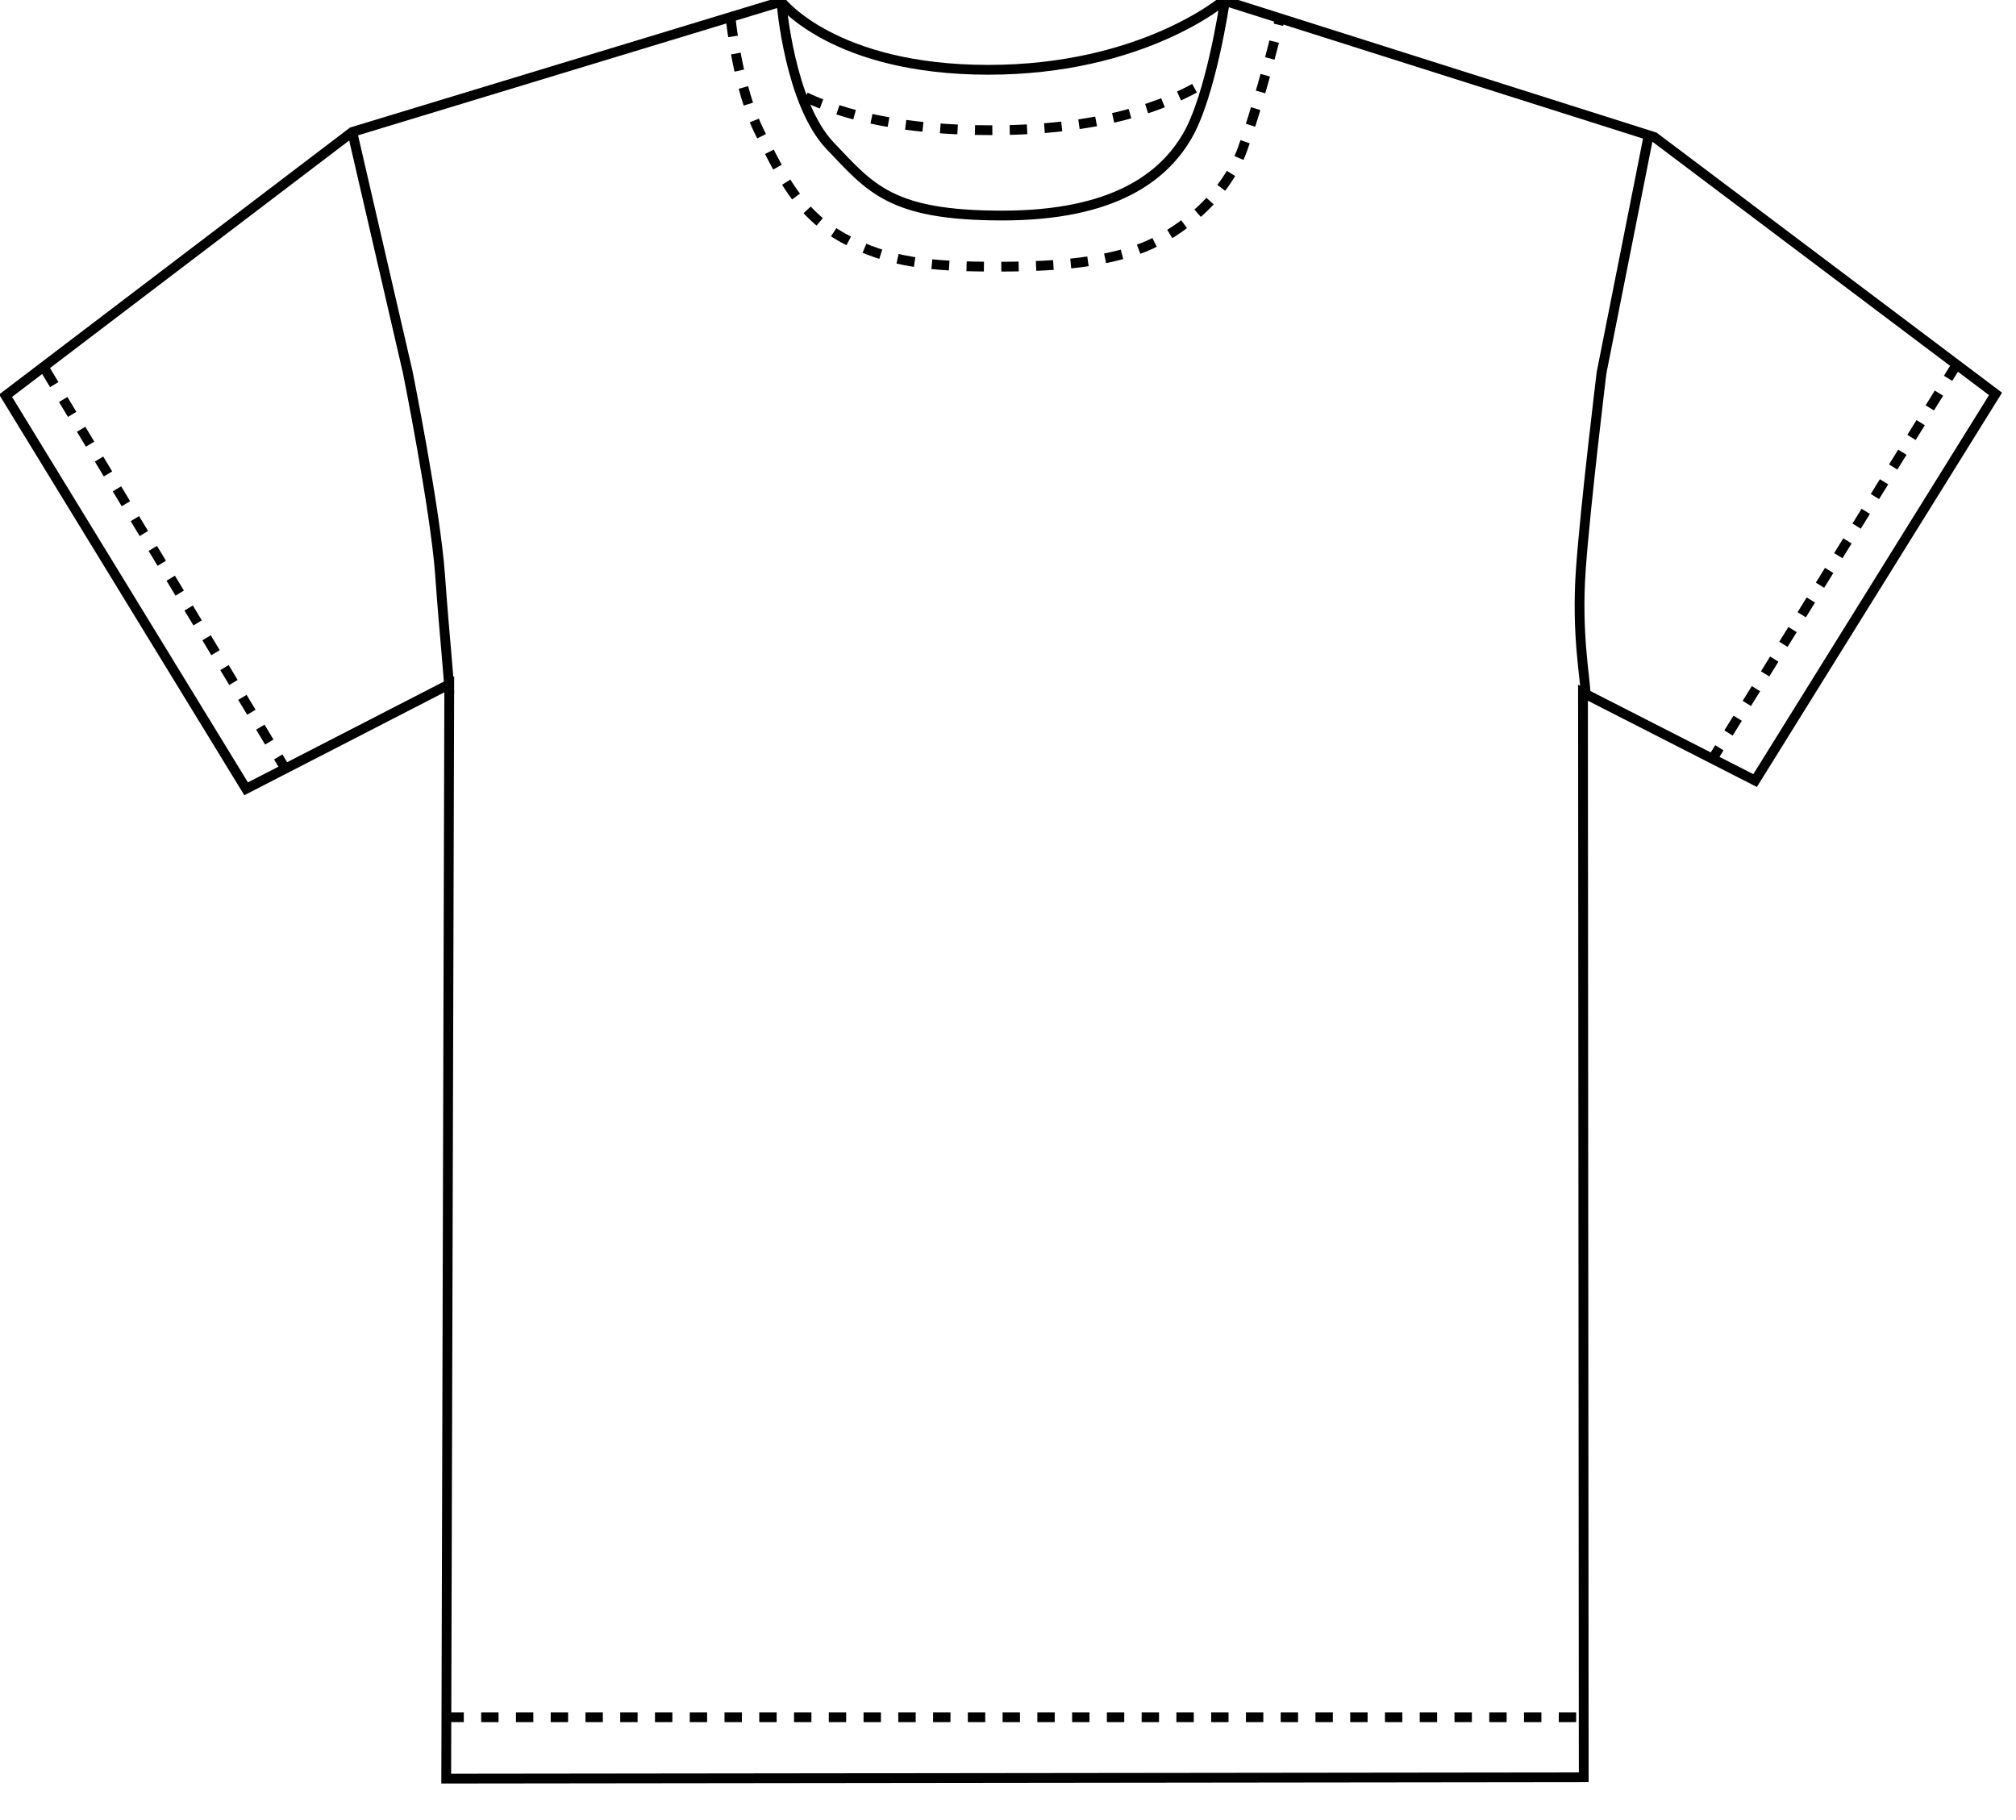 <?xml version="1.0" encoding="UTF-8"?>
<svg width="103px" height="93px" viewBox="0 0 103 93" version="1.1" xmlns="http://www.w3.org/2000/svg" xmlns:xlink="http://www.w3.org/1999/xlink">
    <!-- Generator: Sketch 43.1 (39012) - http://www.bohemiancoding.com/sketch -->
    <title>Group 2</title>
    <desc>Created with Sketch.</desc>
    <defs></defs>
    <g id="Page-1" stroke-width="0.5" stroke="#000000" fill="none" fill-rule="evenodd">
            <path
                d="M39.914,0.086 C39.914,0.086 42.623,3.566 50.492,3.566 C58.361,3.566 62.518,0.023 62.518,0.023 L84.521,7.001 L101.954,20.126 L89.67,39.881 L80.877,35.393 L80.915,90.806 L22.798,90.874 L22.953,34.962 L12.575,40.302 L0.285,20.217 L18.002,6.741 L39.914,0.086 Z"
                id="Path-11"></path>
            <path d="M41.156,4.962 C43.168,5.909 46.173,6.653 50.649,6.653 C56.124,6.653 59.551,5.461 61.67,4.135" id="Path-13" stroke-dasharray="0.888"></path>
            <path d="M81.006,35.433 C81.006,34.689 80.53,32.402 80.768,29.078 C81.006,25.754 81.826,19.04 81.826,19.04 L84.217,6.995" id="Path-14"></path>
            <path
                d="M18.024,35.433 C18.024,34.689 18.257,32.686 18.495,29.362 C18.733,26.039 20.149,18.999 20.149,18.999 L22.953,6.865"
                id="Path-14"
                transform="translate(20.489, 21.149) scale(-1, 1) translate(-20.489, -21.149) "></path>
            <path d="M99.998,18.575 L87.554,38.675" id="Path-21" stroke-dasharray="0.888"></path>
            <path d="M2.314,18.889 L14.484,39.119" id="Path-24" stroke-dasharray="0.888"></path>
            <path d="M22.808,87.738 L81.027,87.738" id="Path-25" stroke-dasharray="0.888"></path>
            <path
                d="M39.926,0.135 C39.926,0.135 40.338,5.273 42.411,7.447 C44.484,9.621 45.496,11.013 51.208,11.013 C56.919,11.013 59.439,9.029 60.65,6.967 C61.861,4.906 62.56,0.194 62.56,0.194"
                id="Path-2"></path>
            <path
                d="M37.336,0.98 C37.336,0.98 37.676,4.473 38.807,6.751 C39.937,9.029 40.833,10.919 43.101,12.17 C45.369,13.42 47.52,13.625 50.972,13.625 C54.425,13.625 56.43,13.331 58.127,12.75 C59.823,12.17 62.513,10.358 63.49,7.598 C64.468,4.839 65.365,1.063 65.365,1.063"
                id="Path-3"
                stroke-dasharray="0.888"></path>
    </g>
</svg>
